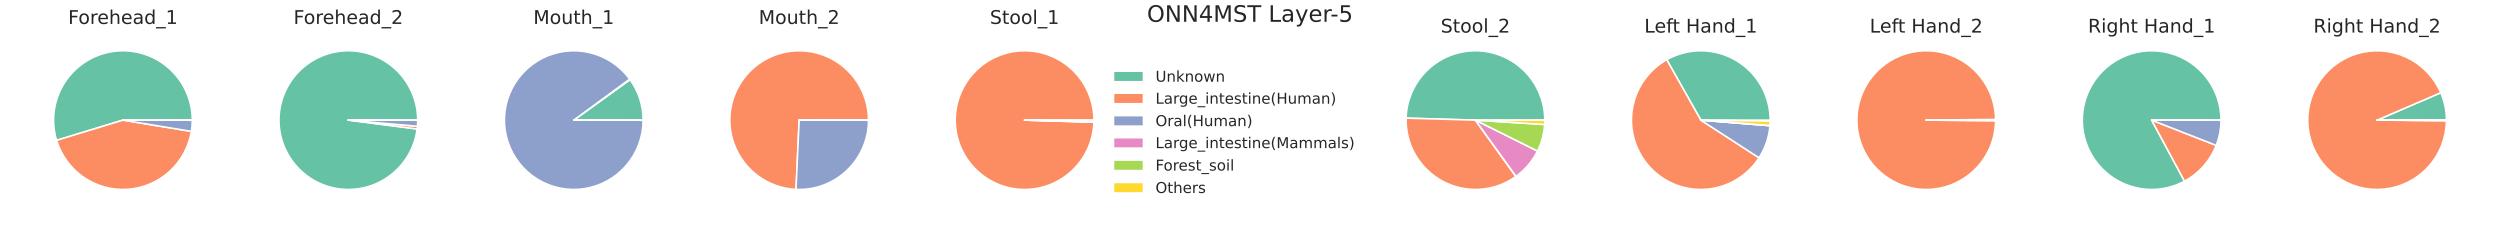 <?xml version="1.0" encoding="utf-8" standalone="no"?>
<!DOCTYPE svg PUBLIC "-//W3C//DTD SVG 1.1//EN"
  "http://www.w3.org/Graphics/SVG/1.1/DTD/svg11.dtd">
<!-- Created with matplotlib (https://matplotlib.org/) -->
<svg height="144pt" version="1.1" viewBox="0 0 1584 144" width="1584pt" xmlns="http://www.w3.org/2000/svg" xmlns:xlink="http://www.w3.org/1999/xlink">
 <defs>
  <style type="text/css">
*{stroke-linecap:butt;stroke-linejoin:round;}
  </style>
 </defs>
 <g id="figure_1">
  <g id="patch_1">
   <path d="M 0 144 
L 1584 144 
L 1584 0 
L 0 0 
z
" style="fill:#ffffff;"/>
  </g>
  <g id="axes_1">
   <g id="matplotlib.axis_1"/>
   <g id="matplotlib.axis_2"/>
   <g id="patch_2">
    <path d="M 121.837 76.108 
C 121.837 69.789 120.474 63.545 117.842 57.801 
C 115.21 52.057 111.37 46.948 106.584 42.822 
C 101.799 38.697 96.179 35.652 90.11 33.895 
C 84.041 32.138 77.664 31.711 71.415 32.642 
C 65.165 33.573 59.19 35.841 53.896 39.291 
C 48.603 42.74 44.115 47.292 40.74 52.633 
C 37.365 57.974 35.181 63.981 34.338 70.243 
C 33.495 76.505 34.012 82.875 35.854 88.919 
L 77.891 76.108 
L 121.837 76.108 
z
" style="fill:#66c2a5;stroke:#ffffff;stroke-linejoin:miter;"/>
   </g>
   <g id="patch_3">
    <path d="M 35.854 88.919 
C 38.744 98.403 44.761 106.635 52.919 112.269 
C 61.078 117.903 70.908 120.614 80.801 119.957 
C 90.694 119.301 100.079 115.315 107.422 108.653 
C 114.764 101.99 119.64 93.035 121.252 83.252 
L 77.891 76.108 
L 35.854 88.919 
z
" style="fill:#fc8d62;stroke:#ffffff;stroke-linejoin:miter;"/>
   </g>
   <g id="patch_4">
    <path d="M 121.252 83.252 
C 121.444 82.085 121.589 80.911 121.687 79.733 
C 121.785 78.555 121.834 77.373 121.837 76.191 
L 77.891 76.108 
L 121.252 83.252 
z
" style="fill:#8da0cb;stroke:#ffffff;stroke-linejoin:miter;"/>
   </g>
   <g id="patch_5">
    <path d="M 121.837 76.191 
C 121.837 76.186 121.837 76.181 121.837 76.177 
C 121.837 76.172 121.837 76.168 121.837 76.163 
L 77.891 76.108 
L 121.837 76.191 
z
" style="fill:#e78ac3;stroke:#ffffff;stroke-linejoin:miter;"/>
   </g>
   <g id="patch_6">
    <path d="M 121.837 76.163 
C 121.837 76.158 121.837 76.154 121.837 76.149 
C 121.837 76.145 121.837 76.14 121.837 76.135 
L 77.891 76.108 
L 121.837 76.163 
z
" style="fill:#a6d854;stroke:#ffffff;stroke-linejoin:miter;"/>
   </g>
   <g id="patch_7">
    <path d="M 121.837 76.135 
C 121.837 76.131 121.837 76.126 121.837 76.122 
C 121.837 76.117 121.837 76.112 121.837 76.108 
L 77.891 76.108 
L 121.837 76.135 
z
" style="fill:#ffd92f;stroke:#ffffff;stroke-linejoin:miter;"/>
   </g>
   <g id="text_1">
    <!-- Forehead_1 -->
    <defs>
     <path d="M 9.812 72.906 
L 51.703 72.906 
L 51.703 64.594 
L 19.672 64.594 
L 19.672 43.109 
L 48.578 43.109 
L 48.578 34.812 
L 19.672 34.812 
L 19.672 0 
L 9.812 0 
z
" id="DejaVuSans-70"/>
     <path d="M 30.609 48.391 
Q 23.391 48.391 19.188 42.75 
Q 14.984 37.109 14.984 27.297 
Q 14.984 17.484 19.156 11.844 
Q 23.344 6.203 30.609 6.203 
Q 37.797 6.203 41.984 11.859 
Q 46.188 17.531 46.188 27.297 
Q 46.188 37.016 41.984 42.703 
Q 37.797 48.391 30.609 48.391 
z
M 30.609 56 
Q 42.328 56 49.016 48.375 
Q 55.719 40.766 55.719 27.297 
Q 55.719 13.875 49.016 6.219 
Q 42.328 -1.422 30.609 -1.422 
Q 18.844 -1.422 12.172 6.219 
Q 5.516 13.875 5.516 27.297 
Q 5.516 40.766 12.172 48.375 
Q 18.844 56 30.609 56 
z
" id="DejaVuSans-111"/>
     <path d="M 41.109 46.297 
Q 39.594 47.172 37.812 47.578 
Q 36.031 48 33.891 48 
Q 26.266 48 22.188 43.047 
Q 18.109 38.094 18.109 28.812 
L 18.109 0 
L 9.078 0 
L 9.078 54.688 
L 18.109 54.688 
L 18.109 46.188 
Q 20.953 51.172 25.484 53.578 
Q 30.031 56 36.531 56 
Q 37.453 56 38.578 55.875 
Q 39.703 55.766 41.062 55.516 
z
" id="DejaVuSans-114"/>
     <path d="M 56.203 29.594 
L 56.203 25.203 
L 14.891 25.203 
Q 15.484 15.922 20.484 11.062 
Q 25.484 6.203 34.422 6.203 
Q 39.594 6.203 44.453 7.469 
Q 49.312 8.734 54.109 11.281 
L 54.109 2.781 
Q 49.266 0.734 44.188 -0.344 
Q 39.109 -1.422 33.891 -1.422 
Q 20.797 -1.422 13.156 6.188 
Q 5.516 13.812 5.516 26.812 
Q 5.516 40.234 12.766 48.109 
Q 20.016 56 32.328 56 
Q 43.359 56 49.781 48.891 
Q 56.203 41.797 56.203 29.594 
z
M 47.219 32.234 
Q 47.125 39.594 43.094 43.984 
Q 39.062 48.391 32.422 48.391 
Q 24.906 48.391 20.391 44.141 
Q 15.875 39.891 15.188 32.172 
z
" id="DejaVuSans-101"/>
     <path d="M 54.891 33.016 
L 54.891 0 
L 45.906 0 
L 45.906 32.719 
Q 45.906 40.484 42.875 44.328 
Q 39.844 48.188 33.797 48.188 
Q 26.516 48.188 22.312 43.547 
Q 18.109 38.922 18.109 30.906 
L 18.109 0 
L 9.078 0 
L 9.078 75.984 
L 18.109 75.984 
L 18.109 46.188 
Q 21.344 51.125 25.703 53.562 
Q 30.078 56 35.797 56 
Q 45.219 56 50.047 50.172 
Q 54.891 44.344 54.891 33.016 
z
" id="DejaVuSans-104"/>
     <path d="M 34.281 27.484 
Q 23.391 27.484 19.188 25 
Q 14.984 22.516 14.984 16.5 
Q 14.984 11.719 18.141 8.906 
Q 21.297 6.109 26.703 6.109 
Q 34.188 6.109 38.703 11.406 
Q 43.219 16.703 43.219 25.484 
L 43.219 27.484 
z
M 52.203 31.203 
L 52.203 0 
L 43.219 0 
L 43.219 8.297 
Q 40.141 3.328 35.547 0.953 
Q 30.953 -1.422 24.312 -1.422 
Q 15.922 -1.422 10.953 3.297 
Q 6 8.016 6 15.922 
Q 6 25.141 12.172 29.828 
Q 18.359 34.516 30.609 34.516 
L 43.219 34.516 
L 43.219 35.406 
Q 43.219 41.609 39.141 45 
Q 35.062 48.391 27.688 48.391 
Q 23 48.391 18.547 47.266 
Q 14.109 46.141 10.016 43.891 
L 10.016 52.203 
Q 14.938 54.109 19.578 55.047 
Q 24.219 56 28.609 56 
Q 40.484 56 46.344 49.844 
Q 52.203 43.703 52.203 31.203 
z
" id="DejaVuSans-97"/>
     <path d="M 45.406 46.391 
L 45.406 75.984 
L 54.391 75.984 
L 54.391 0 
L 45.406 0 
L 45.406 8.203 
Q 42.578 3.328 38.25 0.953 
Q 33.938 -1.422 27.875 -1.422 
Q 17.969 -1.422 11.734 6.484 
Q 5.516 14.406 5.516 27.297 
Q 5.516 40.188 11.734 48.094 
Q 17.969 56 27.875 56 
Q 33.938 56 38.25 53.625 
Q 42.578 51.266 45.406 46.391 
z
M 14.797 27.297 
Q 14.797 17.391 18.875 11.75 
Q 22.953 6.109 30.078 6.109 
Q 37.203 6.109 41.297 11.75 
Q 45.406 17.391 45.406 27.297 
Q 45.406 37.203 41.297 42.844 
Q 37.203 48.484 30.078 48.484 
Q 22.953 48.484 18.875 42.844 
Q 14.797 37.203 14.797 27.297 
z
" id="DejaVuSans-100"/>
     <path d="M 50.984 -16.609 
L 50.984 -23.578 
L -0.984 -23.578 
L -0.984 -16.609 
z
" id="DejaVuSans-95"/>
     <path d="M 12.406 8.297 
L 28.516 8.297 
L 28.516 63.922 
L 10.984 60.406 
L 10.984 69.391 
L 28.422 72.906 
L 38.281 72.906 
L 38.281 8.297 
L 54.391 8.297 
L 54.391 0 
L 12.406 0 
z
" id="DejaVuSans-49"/>
    </defs>
    <g style="fill:#262626;" transform="translate(43.165 15.175)scale(0.12 -0.12)">
     <use xlink:href="#DejaVuSans-70"/>
     <use x="53.895" xlink:href="#DejaVuSans-111"/>
     <use x="115.076" xlink:href="#DejaVuSans-114"/>
     <use x="153.939" xlink:href="#DejaVuSans-101"/>
     <use x="215.463" xlink:href="#DejaVuSans-104"/>
     <use x="278.842" xlink:href="#DejaVuSans-101"/>
     <use x="340.365" xlink:href="#DejaVuSans-97"/>
     <use x="401.645" xlink:href="#DejaVuSans-100"/>
     <use x="465.121" xlink:href="#DejaVuSans-95"/>
     <use x="515.121" xlink:href="#DejaVuSans-49"/>
    </g>
   </g>
  </g>
  <g id="axes_2">
   <g id="matplotlib.axis_3"/>
   <g id="matplotlib.axis_4"/>
   <g id="patch_8">
    <path d="M 264.659 76.108 
C 264.659 70.455 263.568 64.855 261.447 59.616 
C 259.326 54.377 256.213 49.595 252.281 45.535 
C 248.349 41.475 243.669 38.211 238.501 35.923 
C 233.332 33.635 227.77 32.365 222.12 32.184 
C 216.471 32.003 210.839 32.914 205.534 34.866 
C 200.23 36.819 195.351 39.776 191.167 43.576 
C 186.983 47.377 183.571 51.949 181.118 57.042 
C 178.666 62.134 177.219 67.653 176.857 73.294 
C 176.495 78.935 177.225 84.593 179.006 89.957 
C 180.788 95.322 183.587 100.292 187.252 104.596 
C 190.916 108.9 195.377 112.457 200.388 115.071 
C 205.4 117.685 210.869 119.308 216.495 119.851 
C 222.122 120.393 227.8 119.845 233.219 118.236 
C 238.638 116.628 243.696 113.989 248.115 110.464 
C 252.534 106.94 256.232 102.595 259.005 97.67 
C 261.779 92.745 263.576 87.33 264.298 81.724 
L 220.713 76.108 
L 264.659 76.108 
z
" style="fill:#66c2a5;stroke:#ffffff;stroke-linejoin:miter;"/>
   </g>
   <g id="patch_9">
    <path d="M 264.298 81.724 
C 264.335 81.441 264.368 81.158 264.399 80.874 
C 264.43 80.591 264.458 80.307 264.484 80.023 
L 220.713 76.108 
L 264.298 81.724 
z
" style="fill:#fc8d62;stroke:#ffffff;stroke-linejoin:miter;"/>
   </g>
   <g id="patch_10">
    <path d="M 264.484 80.023 
C 264.541 79.386 264.584 78.747 264.613 78.108 
C 264.642 77.47 264.657 76.83 264.658 76.191 
L 220.713 76.108 
L 264.484 80.023 
z
" style="fill:#8da0cb;stroke:#ffffff;stroke-linejoin:miter;"/>
   </g>
   <g id="patch_11">
    <path d="M 264.658 76.191 
C 264.659 76.186 264.659 76.181 264.659 76.177 
C 264.659 76.172 264.659 76.168 264.659 76.163 
L 220.713 76.108 
L 264.658 76.191 
z
" style="fill:#e78ac3;stroke:#ffffff;stroke-linejoin:miter;"/>
   </g>
   <g id="patch_12">
    <path d="M 264.659 76.163 
C 264.659 76.158 264.659 76.154 264.659 76.149 
C 264.659 76.145 264.659 76.14 264.659 76.135 
L 220.713 76.108 
L 264.659 76.163 
z
" style="fill:#a6d854;stroke:#ffffff;stroke-linejoin:miter;"/>
   </g>
   <g id="patch_13">
    <path d="M 264.659 76.135 
C 264.659 76.131 264.659 76.126 264.659 76.122 
C 264.659 76.117 264.659 76.112 264.659 76.108 
L 220.713 76.108 
L 264.659 76.135 
z
" style="fill:#ffd92f;stroke:#ffffff;stroke-linejoin:miter;"/>
   </g>
   <g id="text_2">
    <!-- Forehead_2 -->
    <defs>
     <path d="M 19.188 8.297 
L 53.609 8.297 
L 53.609 0 
L 7.328 0 
L 7.328 8.297 
Q 12.938 14.109 22.625 23.891 
Q 32.328 33.688 34.812 36.531 
Q 39.547 41.844 41.422 45.531 
Q 43.312 49.219 43.312 52.781 
Q 43.312 58.594 39.234 62.25 
Q 35.156 65.922 28.609 65.922 
Q 23.969 65.922 18.812 64.312 
Q 13.672 62.703 7.812 59.422 
L 7.812 69.391 
Q 13.766 71.781 18.938 73 
Q 24.125 74.219 28.422 74.219 
Q 39.75 74.219 46.484 68.547 
Q 53.219 62.891 53.219 53.422 
Q 53.219 48.922 51.531 44.891 
Q 49.859 40.875 45.406 35.406 
Q 44.188 33.984 37.641 27.219 
Q 31.109 20.453 19.188 8.297 
z
" id="DejaVuSans-50"/>
    </defs>
    <g style="fill:#262626;" transform="translate(185.987 15.175)scale(0.12 -0.12)">
     <use xlink:href="#DejaVuSans-70"/>
     <use x="53.895" xlink:href="#DejaVuSans-111"/>
     <use x="115.076" xlink:href="#DejaVuSans-114"/>
     <use x="153.939" xlink:href="#DejaVuSans-101"/>
     <use x="215.463" xlink:href="#DejaVuSans-104"/>
     <use x="278.842" xlink:href="#DejaVuSans-101"/>
     <use x="340.365" xlink:href="#DejaVuSans-97"/>
     <use x="401.645" xlink:href="#DejaVuSans-100"/>
     <use x="465.121" xlink:href="#DejaVuSans-95"/>
     <use x="515.121" xlink:href="#DejaVuSans-50"/>
    </g>
   </g>
  </g>
  <g id="axes_3">
   <g id="matplotlib.axis_5"/>
   <g id="matplotlib.axis_6"/>
   <g id="patch_14">
    <path d="M 407.48 76.108 
C 407.48 71.531 406.766 66.983 405.362 62.627 
C 403.958 58.272 401.883 54.162 399.21 50.447 
L 363.535 76.108 
L 407.48 76.108 
z
" style="fill:#66c2a5;stroke:#ffffff;stroke-linejoin:miter;"/>
   </g>
   <g id="patch_15">
    <path d="M 399.21 50.447 
C 399.17 50.391 399.13 50.335 399.089 50.279 
C 399.049 50.223 399.008 50.168 398.967 50.112 
L 363.535 76.108 
L 399.21 50.447 
z
" style="fill:#fc8d62;stroke:#ffffff;stroke-linejoin:miter;"/>
   </g>
   <g id="patch_16">
    <path d="M 398.967 50.112 
C 395.9 45.932 392.118 42.327 387.794 39.465 
C 383.471 36.603 378.676 34.528 373.63 33.337 
C 368.584 32.146 363.367 31.857 358.22 32.484 
C 353.073 33.111 348.078 34.644 343.466 37.012 
C 338.853 39.38 334.696 42.545 331.187 46.361 
C 327.677 50.178 324.871 54.585 322.897 59.38 
C 320.923 64.174 319.814 69.28 319.62 74.461 
C 319.425 79.642 320.149 84.817 321.758 89.745 
C 323.367 94.674 325.836 99.279 329.05 103.348 
C 332.263 107.416 336.172 110.884 340.594 113.591 
C 345.016 116.297 349.883 118.2 354.968 119.21 
C 360.053 120.221 365.277 120.324 370.398 119.514 
C 375.519 118.704 380.457 116.995 384.982 114.464 
C 389.507 111.934 393.549 108.623 396.921 104.684 
C 400.292 100.745 402.94 96.24 404.742 91.379 
C 406.543 86.517 407.471 81.375 407.48 76.191 
L 363.535 76.108 
L 398.967 50.112 
z
" style="fill:#8da0cb;stroke:#ffffff;stroke-linejoin:miter;"/>
   </g>
   <g id="patch_17">
    <path d="M 407.48 76.191 
C 407.48 76.186 407.48 76.181 407.48 76.177 
C 407.48 76.172 407.48 76.168 407.48 76.163 
L 363.535 76.108 
L 407.48 76.191 
z
" style="fill:#e78ac3;stroke:#ffffff;stroke-linejoin:miter;"/>
   </g>
   <g id="patch_18">
    <path d="M 407.48 76.163 
C 407.48 76.158 407.48 76.154 407.48 76.149 
C 407.48 76.145 407.48 76.14 407.48 76.135 
L 363.535 76.108 
L 407.48 76.163 
z
" style="fill:#a6d854;stroke:#ffffff;stroke-linejoin:miter;"/>
   </g>
   <g id="patch_19">
    <path d="M 407.48 76.135 
C 407.48 76.131 407.48 76.126 407.48 76.122 
C 407.48 76.117 407.48 76.112 407.48 76.108 
L 363.535 76.108 
L 407.48 76.135 
z
" style="fill:#ffd92f;stroke:#ffffff;stroke-linejoin:miter;"/>
   </g>
   <g id="text_3">
    <!-- Mouth_1 -->
    <defs>
     <path d="M 9.812 72.906 
L 24.516 72.906 
L 43.109 23.297 
L 61.812 72.906 
L 76.516 72.906 
L 76.516 0 
L 66.891 0 
L 66.891 64.016 
L 48.094 14.016 
L 38.188 14.016 
L 19.391 64.016 
L 19.391 0 
L 9.812 0 
z
" id="DejaVuSans-77"/>
     <path d="M 8.5 21.578 
L 8.5 54.688 
L 17.484 54.688 
L 17.484 21.922 
Q 17.484 14.156 20.5 10.266 
Q 23.531 6.391 29.594 6.391 
Q 36.859 6.391 41.078 11.031 
Q 45.312 15.672 45.312 23.688 
L 45.312 54.688 
L 54.297 54.688 
L 54.297 0 
L 45.312 0 
L 45.312 8.406 
Q 42.047 3.422 37.719 1 
Q 33.406 -1.422 27.688 -1.422 
Q 18.266 -1.422 13.375 4.438 
Q 8.5 10.297 8.5 21.578 
z
M 31.109 56 
z
" id="DejaVuSans-117"/>
     <path d="M 18.312 70.219 
L 18.312 54.688 
L 36.812 54.688 
L 36.812 47.703 
L 18.312 47.703 
L 18.312 18.016 
Q 18.312 11.328 20.141 9.422 
Q 21.969 7.516 27.594 7.516 
L 36.812 7.516 
L 36.812 0 
L 27.594 0 
Q 17.188 0 13.234 3.875 
Q 9.281 7.766 9.281 18.016 
L 9.281 47.703 
L 2.688 47.703 
L 2.688 54.688 
L 9.281 54.688 
L 9.281 70.219 
z
" id="DejaVuSans-116"/>
    </defs>
    <g style="fill:#262626;" transform="translate(337.912 15.175)scale(0.12 -0.12)">
     <use xlink:href="#DejaVuSans-77"/>
     <use x="86.279" xlink:href="#DejaVuSans-111"/>
     <use x="147.461" xlink:href="#DejaVuSans-117"/>
     <use x="210.84" xlink:href="#DejaVuSans-116"/>
     <use x="250.049" xlink:href="#DejaVuSans-104"/>
     <use x="313.428" xlink:href="#DejaVuSans-95"/>
     <use x="363.428" xlink:href="#DejaVuSans-49"/>
    </g>
   </g>
  </g>
  <g id="axes_4">
   <g id="matplotlib.axis_7"/>
   <g id="matplotlib.axis_8"/>
   <g id="patch_20">
    <path d="M 550.302 76.108 
C 550.302 76.103 550.302 76.098 550.302 76.094 
C 550.302 76.089 550.302 76.085 550.302 76.08 
L 506.356 76.108 
L 550.302 76.108 
z
" style="fill:#66c2a5;stroke:#ffffff;stroke-linejoin:miter;"/>
   </g>
   <g id="patch_21">
    <path d="M 550.302 76.08 
C 550.297 67.476 547.765 59.06 543.021 51.881 
C 538.278 44.702 531.529 39.072 523.616 35.693 
C 515.703 32.314 506.97 31.332 498.504 32.869 
C 490.038 34.407 482.207 38.397 475.988 44.343 
C 469.769 50.289 465.431 57.932 463.514 66.32 
C 461.598 74.709 462.187 83.478 465.207 91.534 
C 468.228 99.591 473.549 106.586 480.507 111.647 
C 487.465 116.708 495.759 119.616 504.354 120.008 
L 506.356 76.108 
L 550.302 76.08 
z
" style="fill:#fc8d62;stroke:#ffffff;stroke-linejoin:miter;"/>
   </g>
   <g id="patch_22">
    <path d="M 504.354 120.008 
C 510.281 120.278 516.201 119.346 521.757 117.267 
C 527.313 115.188 532.392 112.005 536.685 107.911 
C 540.978 103.816 544.398 98.895 546.738 93.444 
C 549.079 87.992 550.291 82.123 550.302 76.19 
L 506.356 76.108 
L 504.354 120.008 
z
" style="fill:#8da0cb;stroke:#ffffff;stroke-linejoin:miter;"/>
   </g>
   <g id="patch_23">
    <path d="M 550.302 76.19 
C 550.302 76.186 550.302 76.181 550.302 76.177 
C 550.302 76.172 550.302 76.167 550.302 76.163 
L 506.356 76.108 
L 550.302 76.19 
z
" style="fill:#e78ac3;stroke:#ffffff;stroke-linejoin:miter;"/>
   </g>
   <g id="patch_24">
    <path d="M 550.302 76.163 
C 550.302 76.158 550.302 76.154 550.302 76.149 
C 550.302 76.144 550.302 76.14 550.302 76.135 
L 506.356 76.108 
L 550.302 76.163 
z
" style="fill:#a6d854;stroke:#ffffff;stroke-linejoin:miter;"/>
   </g>
   <g id="patch_25">
    <path d="M 550.302 76.135 
C 550.302 76.131 550.302 76.126 550.302 76.121 
C 550.302 76.117 550.302 76.112 550.302 76.108 
L 506.356 76.108 
L 550.302 76.135 
z
" style="fill:#ffd92f;stroke:#ffffff;stroke-linejoin:miter;"/>
   </g>
   <g id="text_4">
    <!-- Mouth_2 -->
    <g style="fill:#262626;" transform="translate(480.734 15.175)scale(0.12 -0.12)">
     <use xlink:href="#DejaVuSans-77"/>
     <use x="86.279" xlink:href="#DejaVuSans-111"/>
     <use x="147.461" xlink:href="#DejaVuSans-117"/>
     <use x="210.84" xlink:href="#DejaVuSans-116"/>
     <use x="250.049" xlink:href="#DejaVuSans-104"/>
     <use x="313.428" xlink:href="#DejaVuSans-95"/>
     <use x="363.428" xlink:href="#DejaVuSans-50"/>
    </g>
   </g>
  </g>
  <g id="axes_5">
   <g id="matplotlib.axis_9"/>
   <g id="matplotlib.axis_10"/>
   <g id="patch_26">
    <path d="M 693.124 76.108 
C 693.124 76.103 693.124 76.098 693.124 76.094 
C 693.124 76.089 693.124 76.085 693.124 76.08 
L 649.178 76.108 
L 693.124 76.108 
z
" style="fill:#66c2a5;stroke:#ffffff;stroke-linejoin:miter;"/>
   </g>
   <g id="patch_27">
    <path d="M 693.124 76.08 
C 693.12 70.337 691.991 64.65 689.8 59.341 
C 687.609 54.033 684.398 49.205 680.35 45.131 
C 676.302 41.057 671.494 37.816 666.199 35.592 
C 660.905 33.368 655.225 32.203 649.482 32.163 
C 643.739 32.123 638.044 33.21 632.719 35.361 
C 627.394 37.512 622.542 40.686 618.437 44.703 
C 614.333 48.721 611.056 53.504 608.792 58.782 
C 606.528 64.059 605.32 69.73 605.237 75.473 
C 605.154 81.215 606.197 86.919 608.308 92.26 
C 610.419 97.601 613.557 102.477 617.543 106.611 
C 621.529 110.745 626.287 114.058 631.548 116.362 
C 636.809 118.666 642.47 119.917 648.212 120.043 
C 653.954 120.169 659.665 119.169 665.022 117.098 
C 670.378 115.028 675.278 111.927 679.442 107.972 
C 683.606 104.017 686.955 99.284 689.299 94.041 
C 691.642 88.798 692.935 83.146 693.105 77.405 
L 649.178 76.108 
L 693.124 76.08 
z
" style="fill:#fc8d62;stroke:#ffffff;stroke-linejoin:miter;"/>
   </g>
   <g id="patch_28">
    <path d="M 693.105 77.405 
C 693.105 77.401 693.105 77.396 693.105 77.391 
C 693.105 77.387 693.106 77.382 693.106 77.378 
L 649.178 76.108 
L 693.105 77.405 
z
" style="fill:#8da0cb;stroke:#ffffff;stroke-linejoin:miter;"/>
   </g>
   <g id="patch_29">
    <path d="M 693.106 77.378 
C 693.11 77.217 693.114 77.056 693.117 76.894 
C 693.12 76.733 693.122 76.572 693.123 76.411 
L 649.178 76.108 
L 693.106 77.378 
z
" style="fill:#e78ac3;stroke:#ffffff;stroke-linejoin:miter;"/>
   </g>
   <g id="patch_30">
    <path d="M 693.123 76.411 
C 693.123 76.407 693.123 76.402 693.123 76.398 
C 693.123 76.393 693.123 76.388 693.123 76.384 
L 649.178 76.108 
L 693.123 76.411 
z
" style="fill:#a6d854;stroke:#ffffff;stroke-linejoin:miter;"/>
   </g>
   <g id="patch_31">
    <path d="M 693.123 76.384 
C 693.123 76.379 693.123 76.375 693.123 76.37 
C 693.123 76.365 693.123 76.361 693.123 76.356 
L 649.178 76.108 
L 693.123 76.384 
z
" style="fill:#ffd92f;stroke:#ffffff;stroke-linejoin:miter;"/>
   </g>
   <g id="text_5">
    <!-- Stool_1 -->
    <defs>
     <path d="M 53.516 70.516 
L 53.516 60.891 
Q 47.906 63.578 42.922 64.891 
Q 37.938 66.219 33.297 66.219 
Q 25.25 66.219 20.875 63.094 
Q 16.5 59.969 16.5 54.203 
Q 16.5 49.359 19.406 46.891 
Q 22.312 44.438 30.422 42.922 
L 36.375 41.703 
Q 47.406 39.594 52.656 34.297 
Q 57.906 29 57.906 20.125 
Q 57.906 9.516 50.797 4.047 
Q 43.703 -1.422 29.984 -1.422 
Q 24.812 -1.422 18.969 -0.25 
Q 13.141 0.922 6.891 3.219 
L 6.891 13.375 
Q 12.891 10.016 18.656 8.297 
Q 24.422 6.594 29.984 6.594 
Q 38.422 6.594 43.016 9.906 
Q 47.609 13.234 47.609 19.391 
Q 47.609 24.75 44.312 27.781 
Q 41.016 30.812 33.5 32.328 
L 27.484 33.5 
Q 16.453 35.688 11.516 40.375 
Q 6.594 45.062 6.594 53.422 
Q 6.594 63.094 13.406 68.656 
Q 20.219 74.219 32.172 74.219 
Q 37.312 74.219 42.625 73.281 
Q 47.953 72.359 53.516 70.516 
z
" id="DejaVuSans-83"/>
     <path d="M 9.422 75.984 
L 18.406 75.984 
L 18.406 0 
L 9.422 0 
z
" id="DejaVuSans-108"/>
    </defs>
    <g style="fill:#262626;" transform="translate(627.19 15.175)scale(0.12 -0.12)">
     <use xlink:href="#DejaVuSans-83"/>
     <use x="63.477" xlink:href="#DejaVuSans-116"/>
     <use x="102.686" xlink:href="#DejaVuSans-111"/>
     <use x="163.867" xlink:href="#DejaVuSans-111"/>
     <use x="225.049" xlink:href="#DejaVuSans-108"/>
     <use x="252.832" xlink:href="#DejaVuSans-95"/>
     <use x="302.832" xlink:href="#DejaVuSans-49"/>
    </g>
   </g>
  </g>
  <g id="axes_6">
   <g id="patch_32">
    <path d="M 727.069 131.04 
L 856.931 131.04 
L 856.931 21.175 
L 727.069 21.175 
z
" style="fill:#ffffff;"/>
   </g>
   <g id="matplotlib.axis_11"/>
   <g id="matplotlib.axis_12"/>
   <g id="patch_33">
    <path d="M 727.069 131.04 
L 727.069 21.175 
" style="fill:none;stroke:#ffffff;stroke-linecap:square;stroke-linejoin:miter;stroke-width:1.25;"/>
   </g>
   <g id="patch_34">
    <path d="M 856.931 131.04 
L 856.931 21.175 
" style="fill:none;stroke:#ffffff;stroke-linecap:square;stroke-linejoin:miter;stroke-width:1.25;"/>
   </g>
   <g id="patch_35">
    <path d="M 727.069 131.04 
L 856.931 131.04 
" style="fill:none;stroke:#ffffff;stroke-linecap:square;stroke-linejoin:miter;stroke-width:1.25;"/>
   </g>
   <g id="patch_36">
    <path d="M 727.069 21.175 
L 856.931 21.175 
" style="fill:none;stroke:#ffffff;stroke-linecap:square;stroke-linejoin:miter;stroke-width:1.25;"/>
   </g>
  </g>
  <g id="axes_7">
   <g id="matplotlib.axis_13"/>
   <g id="matplotlib.axis_14"/>
   <g id="patch_37">
    <path d="M 978.768 76.108 
C 978.768 64.565 974.22 53.475 966.117 45.256 
C 958.014 37.036 946.99 32.331 935.449 32.166 
C 923.908 32.002 912.754 36.39 904.419 44.375 
C 896.085 52.361 891.223 63.316 890.894 74.854 
L 934.822 76.108 
L 978.768 76.108 
z
" style="fill:#66c2a5;stroke:#ffffff;stroke-linejoin:miter;"/>
   </g>
   <g id="patch_38">
    <path d="M 890.894 74.854 
C 890.66 83.042 892.72 91.134 896.841 98.214 
C 900.961 105.293 906.98 111.082 914.215 114.923 
C 921.45 118.764 929.617 120.506 937.789 119.953 
C 945.962 119.4 953.819 116.573 960.47 111.792 
L 934.822 76.108 
L 890.894 74.854 
z
" style="fill:#fc8d62;stroke:#ffffff;stroke-linejoin:miter;"/>
   </g>
   <g id="patch_39">
    <path d="M 960.47 111.792 
C 960.485 111.781 960.5 111.771 960.515 111.76 
C 960.53 111.749 960.545 111.739 960.56 111.728 
L 934.822 76.108 
L 960.47 111.792 
z
" style="fill:#8da0cb;stroke:#ffffff;stroke-linejoin:miter;"/>
   </g>
   <g id="patch_40">
    <path d="M 960.56 111.728 
C 963.43 109.654 966.039 107.241 968.33 104.54 
C 970.621 101.84 972.578 98.873 974.157 95.704 
L 934.822 76.108 
L 960.56 111.728 
z
" style="fill:#e78ac3;stroke:#ffffff;stroke-linejoin:miter;"/>
   </g>
   <g id="patch_41">
    <path d="M 974.157 95.704 
C 975.46 93.087 976.5 90.346 977.259 87.523 
C 978.019 84.699 978.494 81.807 978.68 78.889 
L 934.822 76.108 
L 974.157 95.704 
z
" style="fill:#a6d854;stroke:#ffffff;stroke-linejoin:miter;"/>
   </g>
   <g id="patch_42">
    <path d="M 978.68 78.889 
C 978.709 78.426 978.731 77.963 978.746 77.499 
C 978.76 77.036 978.768 76.572 978.768 76.108 
L 934.822 76.108 
L 978.68 78.889 
z
" style="fill:#ffd92f;stroke:#ffffff;stroke-linejoin:miter;"/>
   </g>
   <g id="text_6">
    <!-- Stool_2 -->
    <g style="fill:#262626;" transform="translate(912.834 20.669)scale(0.12 -0.12)">
     <use xlink:href="#DejaVuSans-83"/>
     <use x="63.477" xlink:href="#DejaVuSans-116"/>
     <use x="102.686" xlink:href="#DejaVuSans-111"/>
     <use x="163.867" xlink:href="#DejaVuSans-111"/>
     <use x="225.049" xlink:href="#DejaVuSans-108"/>
     <use x="252.832" xlink:href="#DejaVuSans-95"/>
     <use x="302.832" xlink:href="#DejaVuSans-50"/>
    </g>
   </g>
  </g>
  <g id="axes_8">
   <g id="matplotlib.axis_15"/>
   <g id="matplotlib.axis_16"/>
   <g id="patch_43">
    <path d="M 1121.589 76.108 
C 1121.589 68.43 1119.577 60.885 1115.755 54.226 
C 1111.932 47.568 1106.43 42.027 1099.8 38.156 
C 1093.169 34.285 1085.639 32.218 1077.961 32.163 
C 1070.284 32.108 1062.724 34.065 1056.038 37.84 
L 1077.644 76.108 
L 1121.589 76.108 
z
" style="fill:#66c2a5;stroke:#ffffff;stroke-linejoin:miter;"/>
   </g>
   <g id="patch_44">
    <path d="M 1056.038 37.84 
C 1050.235 41.116 1045.252 45.67 1041.468 51.156 
C 1037.685 56.642 1035.198 62.917 1034.196 69.506 
C 1033.195 76.095 1033.706 82.826 1035.69 89.188 
C 1037.673 95.55 1041.078 101.379 1045.646 106.231 
C 1050.214 111.083 1055.827 114.834 1062.058 117.197 
C 1068.289 119.561 1074.977 120.476 1081.614 119.874 
C 1088.251 119.272 1094.665 117.168 1100.369 113.721 
C 1106.073 110.275 1110.919 105.576 1114.54 99.981 
L 1077.644 76.108 
L 1056.038 37.84 
z
" style="fill:#fc8d62;stroke:#ffffff;stroke-linejoin:miter;"/>
   </g>
   <g id="patch_45">
    <path d="M 1114.54 99.981 
C 1116.507 96.94 1118.091 93.667 1119.256 90.238 
C 1120.42 86.809 1121.156 83.248 1121.447 79.638 
L 1077.644 76.108 
L 1114.54 99.981 
z
" style="fill:#8da0cb;stroke:#ffffff;stroke-linejoin:miter;"/>
   </g>
   <g id="patch_46">
    <path d="M 1121.447 79.638 
C 1121.448 79.634 1121.448 79.629 1121.449 79.624 
C 1121.449 79.62 1121.449 79.615 1121.45 79.611 
L 1077.644 76.108 
L 1121.447 79.638 
z
" style="fill:#e78ac3;stroke:#ffffff;stroke-linejoin:miter;"/>
   </g>
   <g id="patch_47">
    <path d="M 1121.45 79.611 
C 1121.451 79.592 1121.453 79.574 1121.454 79.556 
C 1121.455 79.537 1121.457 79.519 1121.458 79.501 
L 1077.644 76.108 
L 1121.45 79.611 
z
" style="fill:#a6d854;stroke:#ffffff;stroke-linejoin:miter;"/>
   </g>
   <g id="patch_48">
    <path d="M 1121.458 79.501 
C 1121.494 79.037 1121.523 78.573 1121.544 78.109 
C 1121.565 77.645 1121.579 77.18 1121.585 76.715 
L 1077.644 76.108 
L 1121.458 79.501 
z
" style="fill:#ffd92f;stroke:#ffffff;stroke-linejoin:miter;"/>
   </g>
   <g id="text_7">
    <!-- Left Hand_1 -->
    <defs>
     <path d="M 9.812 72.906 
L 19.672 72.906 
L 19.672 8.297 
L 55.172 8.297 
L 55.172 0 
L 9.812 0 
z
" id="DejaVuSans-76"/>
     <path d="M 37.109 75.984 
L 37.109 68.5 
L 28.516 68.5 
Q 23.688 68.5 21.797 66.547 
Q 19.922 64.594 19.922 59.516 
L 19.922 54.688 
L 34.719 54.688 
L 34.719 47.703 
L 19.922 47.703 
L 19.922 0 
L 10.891 0 
L 10.891 47.703 
L 2.297 47.703 
L 2.297 54.688 
L 10.891 54.688 
L 10.891 58.5 
Q 10.891 67.625 15.141 71.797 
Q 19.391 75.984 28.609 75.984 
z
" id="DejaVuSans-102"/>
     <path id="DejaVuSans-32"/>
     <path d="M 9.812 72.906 
L 19.672 72.906 
L 19.672 43.016 
L 55.516 43.016 
L 55.516 72.906 
L 65.375 72.906 
L 65.375 0 
L 55.516 0 
L 55.516 34.719 
L 19.672 34.719 
L 19.672 0 
L 9.812 0 
z
" id="DejaVuSans-72"/>
     <path d="M 54.891 33.016 
L 54.891 0 
L 45.906 0 
L 45.906 32.719 
Q 45.906 40.484 42.875 44.328 
Q 39.844 48.188 33.797 48.188 
Q 26.516 48.188 22.312 43.547 
Q 18.109 38.922 18.109 30.906 
L 18.109 0 
L 9.078 0 
L 9.078 54.688 
L 18.109 54.688 
L 18.109 46.188 
Q 21.344 51.125 25.703 53.562 
Q 30.078 56 35.797 56 
Q 45.219 56 50.047 50.172 
Q 54.891 44.344 54.891 33.016 
z
" id="DejaVuSans-110"/>
    </defs>
    <g style="fill:#262626;" transform="translate(1041.829 20.669)scale(0.12 -0.12)">
     <use xlink:href="#DejaVuSans-76"/>
     <use x="53.963" xlink:href="#DejaVuSans-101"/>
     <use x="115.486" xlink:href="#DejaVuSans-102"/>
     <use x="148.941" xlink:href="#DejaVuSans-116"/>
     <use x="188.15" xlink:href="#DejaVuSans-32"/>
     <use x="219.938" xlink:href="#DejaVuSans-72"/>
     <use x="295.133" xlink:href="#DejaVuSans-97"/>
     <use x="356.412" xlink:href="#DejaVuSans-110"/>
     <use x="419.791" xlink:href="#DejaVuSans-100"/>
     <use x="483.268" xlink:href="#DejaVuSans-95"/>
     <use x="533.268" xlink:href="#DejaVuSans-49"/>
    </g>
   </g>
  </g>
  <g id="axes_9">
   <g id="matplotlib.axis_17"/>
   <g id="matplotlib.axis_18"/>
   <g id="patch_49">
    <path d="M 1264.411 76.108 
C 1264.411 76.034 1264.411 75.961 1264.411 75.887 
C 1264.41 75.813 1264.41 75.74 1264.409 75.666 
L 1220.465 76.108 
L 1264.411 76.108 
z
" style="fill:#66c2a5;stroke:#ffffff;stroke-linejoin:miter;"/>
   </g>
   <g id="patch_50">
    <path d="M 1264.409 75.666 
C 1264.351 69.912 1263.164 64.226 1260.915 58.929 
C 1258.665 53.633 1255.398 48.83 1251.297 44.793 
C 1247.197 40.756 1242.344 37.563 1237.013 35.396 
C 1231.683 33.23 1225.978 32.131 1220.224 32.163 
C 1214.47 32.194 1208.778 33.356 1203.471 35.581 
C 1198.165 37.806 1193.347 41.052 1189.291 45.133 
C 1185.236 49.215 1182.021 54.054 1179.83 59.375 
C 1177.639 64.695 1176.514 70.395 1176.52 76.149 
C 1176.525 81.903 1177.661 87.601 1179.861 92.917 
C 1182.062 98.234 1185.286 103.066 1189.35 107.141 
C 1193.413 111.215 1198.237 114.452 1203.548 116.667 
C 1208.858 118.882 1214.553 120.032 1220.307 120.053 
C 1226.061 120.074 1231.763 118.964 1237.09 116.788 
C 1242.416 114.611 1247.264 111.409 1251.356 107.365 
C 1255.449 103.32 1258.708 98.51 1260.947 93.21 
C 1263.186 87.909 1264.363 82.22 1264.41 76.466 
L 1220.465 76.108 
L 1264.409 75.666 
z
" style="fill:#fc8d62;stroke:#ffffff;stroke-linejoin:miter;"/>
   </g>
   <g id="patch_51">
    <path d="M 1264.41 76.466 
C 1264.41 76.43 1264.41 76.393 1264.411 76.356 
C 1264.411 76.319 1264.411 76.283 1264.411 76.246 
L 1220.465 76.108 
L 1264.41 76.466 
z
" style="fill:#8da0cb;stroke:#ffffff;stroke-linejoin:miter;"/>
   </g>
   <g id="patch_52">
    <path d="M 1264.411 76.246 
C 1264.411 76.232 1264.411 76.218 1264.411 76.204 
C 1264.411 76.191 1264.411 76.177 1264.411 76.163 
L 1220.465 76.108 
L 1264.411 76.246 
z
" style="fill:#e78ac3;stroke:#ffffff;stroke-linejoin:miter;"/>
   </g>
   <g id="patch_53">
    <path d="M 1264.411 76.163 
C 1264.411 76.158 1264.411 76.154 1264.411 76.149 
C 1264.411 76.145 1264.411 76.14 1264.411 76.135 
L 1220.465 76.108 
L 1264.411 76.163 
z
" style="fill:#a6d854;stroke:#ffffff;stroke-linejoin:miter;"/>
   </g>
   <g id="patch_54">
    <path d="M 1264.411 76.135 
C 1264.411 76.131 1264.411 76.126 1264.411 76.122 
C 1264.411 76.117 1264.411 76.112 1264.411 76.108 
L 1220.465 76.108 
L 1264.411 76.135 
z
" style="fill:#ffd92f;stroke:#ffffff;stroke-linejoin:miter;"/>
   </g>
   <g id="text_8">
    <!-- Left Hand_2 -->
    <g style="fill:#262626;" transform="translate(1184.651 20.669)scale(0.12 -0.12)">
     <use xlink:href="#DejaVuSans-76"/>
     <use x="53.963" xlink:href="#DejaVuSans-101"/>
     <use x="115.486" xlink:href="#DejaVuSans-102"/>
     <use x="148.941" xlink:href="#DejaVuSans-116"/>
     <use x="188.15" xlink:href="#DejaVuSans-32"/>
     <use x="219.938" xlink:href="#DejaVuSans-72"/>
     <use x="295.133" xlink:href="#DejaVuSans-97"/>
     <use x="356.412" xlink:href="#DejaVuSans-110"/>
     <use x="419.791" xlink:href="#DejaVuSans-100"/>
     <use x="483.268" xlink:href="#DejaVuSans-95"/>
     <use x="533.268" xlink:href="#DejaVuSans-50"/>
    </g>
   </g>
  </g>
  <g id="axes_10">
   <g id="matplotlib.axis_19"/>
   <g id="matplotlib.axis_20"/>
   <g id="patch_55">
    <path d="M 1407.233 76.108 
C 1407.233 71.331 1406.454 66.585 1404.927 62.059 
C 1403.4 57.533 1401.145 53.286 1398.251 49.485 
C 1395.357 45.684 1391.863 42.381 1387.906 39.705 
C 1383.948 37.029 1379.581 35.016 1374.976 33.745 
C 1370.371 32.474 1365.59 31.963 1360.821 32.231 
C 1356.051 32.499 1351.357 33.543 1346.923 35.322 
C 1342.49 37.101 1338.376 39.591 1334.744 42.693 
C 1331.112 45.796 1328.01 49.471 1325.56 53.572 
C 1323.11 57.673 1321.345 62.146 1320.335 66.815 
C 1319.325 71.484 1319.083 76.287 1319.618 81.033 
C 1320.154 85.78 1321.46 90.408 1323.485 94.735 
C 1325.509 99.062 1328.226 103.029 1331.528 106.482 
C 1334.83 109.934 1338.672 112.825 1342.904 115.041 
C 1347.137 117.256 1351.702 118.767 1356.42 119.514 
C 1361.138 120.26 1365.947 120.232 1370.656 119.431 
C 1375.366 118.63 1379.913 117.067 1384.119 114.802 
L 1363.287 76.108 
L 1407.233 76.108 
z
" style="fill:#66c2a5;stroke:#ffffff;stroke-linejoin:miter;"/>
   </g>
   <g id="patch_56">
    <path d="M 1384.119 114.802 
C 1388.671 112.352 1392.754 109.118 1396.182 105.248 
C 1399.61 101.379 1402.328 96.936 1404.211 92.122 
L 1363.287 76.108 
L 1384.119 114.802 
z
" style="fill:#fc8d62;stroke:#ffffff;stroke-linejoin:miter;"/>
   </g>
   <g id="patch_57">
    <path d="M 1404.211 92.122 
C 1405.203 89.589 1405.956 86.969 1406.463 84.297 
C 1406.97 81.624 1407.228 78.911 1407.233 76.19 
L 1363.287 76.108 
L 1404.211 92.122 
z
" style="fill:#8da0cb;stroke:#ffffff;stroke-linejoin:miter;"/>
   </g>
   <g id="patch_58">
    <path d="M 1407.233 76.19 
C 1407.233 76.186 1407.233 76.181 1407.233 76.177 
C 1407.233 76.172 1407.233 76.168 1407.233 76.163 
L 1363.287 76.108 
L 1407.233 76.19 
z
" style="fill:#e78ac3;stroke:#ffffff;stroke-linejoin:miter;"/>
   </g>
   <g id="patch_59">
    <path d="M 1407.233 76.163 
C 1407.233 76.158 1407.233 76.154 1407.233 76.149 
C 1407.233 76.145 1407.233 76.14 1407.233 76.135 
L 1363.287 76.108 
L 1407.233 76.163 
z
" style="fill:#a6d854;stroke:#ffffff;stroke-linejoin:miter;"/>
   </g>
   <g id="patch_60">
    <path d="M 1407.233 76.135 
C 1407.233 76.131 1407.233 76.126 1407.233 76.122 
C 1407.233 76.117 1407.233 76.112 1407.233 76.108 
L 1363.287 76.108 
L 1407.233 76.135 
z
" style="fill:#ffd92f;stroke:#ffffff;stroke-linejoin:miter;"/>
   </g>
   <g id="text_9">
    <!-- Right Hand_1 -->
    <defs>
     <path d="M 44.391 34.188 
Q 47.562 33.109 50.562 29.594 
Q 53.562 26.078 56.594 19.922 
L 66.609 0 
L 56 0 
L 46.688 18.703 
Q 43.062 26.031 39.672 28.422 
Q 36.281 30.812 30.422 30.812 
L 19.672 30.812 
L 19.672 0 
L 9.812 0 
L 9.812 72.906 
L 32.078 72.906 
Q 44.578 72.906 50.734 67.672 
Q 56.891 62.453 56.891 51.906 
Q 56.891 45.016 53.688 40.469 
Q 50.484 35.938 44.391 34.188 
z
M 19.672 64.797 
L 19.672 38.922 
L 32.078 38.922 
Q 39.203 38.922 42.844 42.219 
Q 46.484 45.516 46.484 51.906 
Q 46.484 58.297 42.844 61.547 
Q 39.203 64.797 32.078 64.797 
z
" id="DejaVuSans-82"/>
     <path d="M 9.422 54.688 
L 18.406 54.688 
L 18.406 0 
L 9.422 0 
z
M 9.422 75.984 
L 18.406 75.984 
L 18.406 64.594 
L 9.422 64.594 
z
" id="DejaVuSans-105"/>
     <path d="M 45.406 27.984 
Q 45.406 37.75 41.375 43.109 
Q 37.359 48.484 30.078 48.484 
Q 22.859 48.484 18.828 43.109 
Q 14.797 37.75 14.797 27.984 
Q 14.797 18.266 18.828 12.891 
Q 22.859 7.516 30.078 7.516 
Q 37.359 7.516 41.375 12.891 
Q 45.406 18.266 45.406 27.984 
z
M 54.391 6.781 
Q 54.391 -7.172 48.188 -13.984 
Q 42 -20.797 29.203 -20.797 
Q 24.469 -20.797 20.266 -20.094 
Q 16.062 -19.391 12.109 -17.922 
L 12.109 -9.188 
Q 16.062 -11.328 19.922 -12.344 
Q 23.781 -13.375 27.781 -13.375 
Q 36.625 -13.375 41.016 -8.766 
Q 45.406 -4.156 45.406 5.172 
L 45.406 9.625 
Q 42.625 4.781 38.281 2.391 
Q 33.938 0 27.875 0 
Q 17.828 0 11.672 7.656 
Q 5.516 15.328 5.516 27.984 
Q 5.516 40.672 11.672 48.328 
Q 17.828 56 27.875 56 
Q 33.938 56 38.281 53.609 
Q 42.625 51.219 45.406 46.391 
L 45.406 54.688 
L 54.391 54.688 
z
" id="DejaVuSans-103"/>
    </defs>
    <g style="fill:#262626;" transform="translate(1322.963 20.669)scale(0.12 -0.12)">
     <use xlink:href="#DejaVuSans-82"/>
     <use x="69.482" xlink:href="#DejaVuSans-105"/>
     <use x="97.266" xlink:href="#DejaVuSans-103"/>
     <use x="160.742" xlink:href="#DejaVuSans-104"/>
     <use x="224.121" xlink:href="#DejaVuSans-116"/>
     <use x="263.33" xlink:href="#DejaVuSans-32"/>
     <use x="295.117" xlink:href="#DejaVuSans-72"/>
     <use x="370.312" xlink:href="#DejaVuSans-97"/>
     <use x="431.592" xlink:href="#DejaVuSans-110"/>
     <use x="494.971" xlink:href="#DejaVuSans-100"/>
     <use x="558.447" xlink:href="#DejaVuSans-95"/>
     <use x="608.447" xlink:href="#DejaVuSans-49"/>
    </g>
   </g>
  </g>
  <g id="axes_11">
   <g id="matplotlib.axis_21"/>
   <g id="matplotlib.axis_22"/>
   <g id="patch_61">
    <path d="M 1550.055 76.108 
C 1550.055 73.129 1549.752 70.158 1549.151 67.241 
C 1548.55 64.324 1547.654 61.475 1546.477 58.739 
L 1506.109 76.108 
L 1550.055 76.108 
z
" style="fill:#66c2a5;stroke:#ffffff;stroke-linejoin:miter;"/>
   </g>
   <g id="patch_62">
    <path d="M 1546.477 58.739 
C 1544.347 53.789 1541.324 49.272 1537.56 45.415 
C 1533.797 41.558 1529.355 38.426 1524.458 36.176 
C 1519.561 33.926 1514.292 32.595 1508.914 32.251 
C 1503.535 31.908 1498.139 32.556 1492.996 34.164 
C 1487.852 35.772 1483.048 38.313 1478.823 41.659 
C 1474.599 45.005 1471.026 49.1 1468.282 53.739 
C 1465.539 58.377 1463.673 63.481 1462.776 68.796 
C 1461.879 74.11 1461.968 79.544 1463.037 84.826 
C 1464.106 90.108 1466.137 95.148 1469.03 99.696 
C 1471.923 104.243 1475.627 108.219 1479.958 111.426 
C 1484.29 114.633 1489.174 117.016 1494.367 118.456 
C 1499.561 119.896 1504.975 120.368 1510.339 119.85 
C 1515.703 119.331 1520.926 117.83 1525.747 115.421 
C 1530.569 113.013 1534.906 109.738 1538.542 105.761 
C 1542.179 101.784 1545.053 97.171 1547.021 92.154 
C 1548.988 87.137 1550.017 81.8 1550.054 76.411 
L 1506.109 76.108 
L 1546.477 58.739 
z
" style="fill:#fc8d62;stroke:#ffffff;stroke-linejoin:miter;"/>
   </g>
   <g id="patch_63">
    <path d="M 1550.054 76.411 
C 1550.054 76.393 1550.054 76.374 1550.054 76.356 
C 1550.054 76.338 1550.054 76.319 1550.055 76.301 
L 1506.109 76.108 
L 1550.054 76.411 
z
" style="fill:#8da0cb;stroke:#ffffff;stroke-linejoin:miter;"/>
   </g>
   <g id="patch_64">
    <path d="M 1550.055 76.301 
C 1550.055 76.296 1550.055 76.292 1550.055 76.287 
C 1550.055 76.282 1550.055 76.278 1550.055 76.273 
L 1506.109 76.108 
L 1550.055 76.301 
z
" style="fill:#e78ac3;stroke:#ffffff;stroke-linejoin:miter;"/>
   </g>
   <g id="patch_65">
    <path d="M 1550.055 76.273 
C 1550.055 76.25 1550.055 76.227 1550.055 76.204 
C 1550.055 76.181 1550.055 76.158 1550.055 76.135 
L 1506.109 76.108 
L 1550.055 76.273 
z
" style="fill:#a6d854;stroke:#ffffff;stroke-linejoin:miter;"/>
   </g>
   <g id="patch_66">
    <path d="M 1550.055 76.135 
C 1550.055 76.131 1550.055 76.126 1550.055 76.122 
C 1550.055 76.117 1550.055 76.112 1550.055 76.108 
L 1506.109 76.108 
L 1550.055 76.135 
z
" style="fill:#ffd92f;stroke:#ffffff;stroke-linejoin:miter;"/>
   </g>
   <g id="text_10">
    <!-- Right Hand_2 -->
    <g style="fill:#262626;" transform="translate(1465.784 20.669)scale(0.12 -0.12)">
     <use xlink:href="#DejaVuSans-82"/>
     <use x="69.482" xlink:href="#DejaVuSans-105"/>
     <use x="97.266" xlink:href="#DejaVuSans-103"/>
     <use x="160.742" xlink:href="#DejaVuSans-104"/>
     <use x="224.121" xlink:href="#DejaVuSans-116"/>
     <use x="263.33" xlink:href="#DejaVuSans-32"/>
     <use x="295.117" xlink:href="#DejaVuSans-72"/>
     <use x="370.312" xlink:href="#DejaVuSans-97"/>
     <use x="431.592" xlink:href="#DejaVuSans-110"/>
     <use x="494.971" xlink:href="#DejaVuSans-100"/>
     <use x="558.447" xlink:href="#DejaVuSans-95"/>
     <use x="608.447" xlink:href="#DejaVuSans-50"/>
    </g>
   </g>
  </g>
  <g id="text_11">
   <!-- ONN4MST Layer-5 -->
   <defs>
    <path d="M 39.406 66.219 
Q 28.656 66.219 22.328 58.203 
Q 16.016 50.203 16.016 36.375 
Q 16.016 22.609 22.328 14.594 
Q 28.656 6.594 39.406 6.594 
Q 50.141 6.594 56.422 14.594 
Q 62.703 22.609 62.703 36.375 
Q 62.703 50.203 56.422 58.203 
Q 50.141 66.219 39.406 66.219 
z
M 39.406 74.219 
Q 54.734 74.219 63.906 63.938 
Q 73.094 53.656 73.094 36.375 
Q 73.094 19.141 63.906 8.859 
Q 54.734 -1.422 39.406 -1.422 
Q 24.031 -1.422 14.812 8.828 
Q 5.609 19.094 5.609 36.375 
Q 5.609 53.656 14.812 63.938 
Q 24.031 74.219 39.406 74.219 
z
" id="DejaVuSans-79"/>
    <path d="M 9.812 72.906 
L 23.094 72.906 
L 55.422 11.922 
L 55.422 72.906 
L 64.984 72.906 
L 64.984 0 
L 51.703 0 
L 19.391 60.984 
L 19.391 0 
L 9.812 0 
z
" id="DejaVuSans-78"/>
    <path d="M 37.797 64.312 
L 12.891 25.391 
L 37.797 25.391 
z
M 35.203 72.906 
L 47.609 72.906 
L 47.609 25.391 
L 58.016 25.391 
L 58.016 17.188 
L 47.609 17.188 
L 47.609 0 
L 37.797 0 
L 37.797 17.188 
L 4.891 17.188 
L 4.891 26.703 
z
" id="DejaVuSans-52"/>
    <path d="M -0.297 72.906 
L 61.375 72.906 
L 61.375 64.594 
L 35.5 64.594 
L 35.5 0 
L 25.594 0 
L 25.594 64.594 
L -0.297 64.594 
z
" id="DejaVuSans-84"/>
    <path d="M 32.172 -5.078 
Q 28.375 -14.844 24.75 -17.812 
Q 21.141 -20.797 15.094 -20.797 
L 7.906 -20.797 
L 7.906 -13.281 
L 13.188 -13.281 
Q 16.891 -13.281 18.938 -11.516 
Q 21 -9.766 23.484 -3.219 
L 25.094 0.875 
L 2.984 54.688 
L 12.5 54.688 
L 29.594 11.922 
L 46.688 54.688 
L 56.203 54.688 
z
" id="DejaVuSans-121"/>
    <path d="M 4.891 31.391 
L 31.203 31.391 
L 31.203 23.391 
L 4.891 23.391 
z
" id="DejaVuSans-45"/>
    <path d="M 10.797 72.906 
L 49.516 72.906 
L 49.516 64.594 
L 19.828 64.594 
L 19.828 46.734 
Q 21.969 47.469 24.109 47.828 
Q 26.266 48.188 28.422 48.188 
Q 40.625 48.188 47.75 41.5 
Q 54.891 34.812 54.891 23.391 
Q 54.891 11.625 47.562 5.094 
Q 40.234 -1.422 26.906 -1.422 
Q 22.312 -1.422 17.547 -0.641 
Q 12.797 0.141 7.719 1.703 
L 7.719 11.625 
Q 12.109 9.234 16.797 8.062 
Q 21.484 6.891 26.703 6.891 
Q 35.156 6.891 40.078 11.328 
Q 45.016 15.766 45.016 23.391 
Q 45.016 31 40.078 35.438 
Q 35.156 39.891 26.703 39.891 
Q 22.75 39.891 18.812 39.016 
Q 14.891 38.141 10.797 36.281 
z
" id="DejaVuSans-53"/>
   </defs>
   <g style="fill:#262626;" transform="translate(726.714 13.822)scale(0.144 -0.144)">
    <use xlink:href="#DejaVuSans-79"/>
    <use x="78.711" xlink:href="#DejaVuSans-78"/>
    <use x="153.516" xlink:href="#DejaVuSans-78"/>
    <use x="228.32" xlink:href="#DejaVuSans-52"/>
    <use x="291.943" xlink:href="#DejaVuSans-77"/>
    <use x="378.223" xlink:href="#DejaVuSans-83"/>
    <use x="441.699" xlink:href="#DejaVuSans-84"/>
    <use x="502.783" xlink:href="#DejaVuSans-32"/>
    <use x="534.57" xlink:href="#DejaVuSans-76"/>
    <use x="590.283" xlink:href="#DejaVuSans-97"/>
    <use x="651.562" xlink:href="#DejaVuSans-121"/>
    <use x="710.742" xlink:href="#DejaVuSans-101"/>
    <use x="772.266" xlink:href="#DejaVuSans-114"/>
    <use x="807.004" xlink:href="#DejaVuSans-45"/>
    <use x="843.088" xlink:href="#DejaVuSans-53"/>
   </g>
  </g>
  <g id="legend_1">
   <g id="patch_67">
    <path d="M 703.61 128.058 
L 860.247 128.058 
Q 862.147 128.058 862.147 126.158 
L 862.147 42.65 
Q 862.147 40.75 860.247 40.75 
L 703.61 40.75 
Q 701.71 40.75 701.71 42.65 
L 701.71 126.158 
Q 701.71 128.058 703.61 128.058 
z
" style="fill:#ffffff;opacity:0.8;stroke:#ffffff;stroke-linejoin:miter;"/>
   </g>
   <g id="patch_68">
    <path d="M 705.51 51.769 
L 724.51 51.769 
L 724.51 45.119 
L 705.51 45.119 
z
" style="fill:#66c2a5;stroke:#ffffff;stroke-linejoin:miter;"/>
   </g>
   <g id="text_12">
    <!-- Unknown -->
    <defs>
     <path d="M 8.688 72.906 
L 18.609 72.906 
L 18.609 28.609 
Q 18.609 16.891 22.844 11.734 
Q 27.094 6.594 36.625 6.594 
Q 46.094 6.594 50.344 11.734 
Q 54.594 16.891 54.594 28.609 
L 54.594 72.906 
L 64.5 72.906 
L 64.5 27.391 
Q 64.5 13.141 57.438 5.859 
Q 50.391 -1.422 36.625 -1.422 
Q 22.797 -1.422 15.734 5.859 
Q 8.688 13.141 8.688 27.391 
z
" id="DejaVuSans-85"/>
     <path d="M 9.078 75.984 
L 18.109 75.984 
L 18.109 31.109 
L 44.922 54.688 
L 56.391 54.688 
L 27.391 29.109 
L 57.625 0 
L 45.906 0 
L 18.109 26.703 
L 18.109 0 
L 9.078 0 
z
" id="DejaVuSans-107"/>
     <path d="M 4.203 54.688 
L 13.188 54.688 
L 24.422 12.016 
L 35.594 54.688 
L 46.188 54.688 
L 57.422 12.016 
L 68.609 54.688 
L 77.594 54.688 
L 63.281 0 
L 52.688 0 
L 40.922 44.828 
L 29.109 0 
L 18.5 0 
z
" id="DejaVuSans-119"/>
    </defs>
    <g style="fill:#262626;" transform="translate(732.11 51.769)scale(0.095 -0.095)">
     <use xlink:href="#DejaVuSans-85"/>
     <use x="73.193" xlink:href="#DejaVuSans-110"/>
     <use x="136.572" xlink:href="#DejaVuSans-107"/>
     <use x="194.482" xlink:href="#DejaVuSans-110"/>
     <use x="257.861" xlink:href="#DejaVuSans-111"/>
     <use x="319.043" xlink:href="#DejaVuSans-119"/>
     <use x="400.83" xlink:href="#DejaVuSans-110"/>
    </g>
   </g>
   <g id="patch_69">
    <path d="M 705.51 65.713 
L 724.51 65.713 
L 724.51 59.063 
L 705.51 59.063 
z
" style="fill:#fc8d62;stroke:#ffffff;stroke-linejoin:miter;"/>
   </g>
   <g id="text_13">
    <!-- Large_intestine(Human) -->
    <defs>
     <path d="M 44.281 53.078 
L 44.281 44.578 
Q 40.484 46.531 36.375 47.5 
Q 32.281 48.484 27.875 48.484 
Q 21.188 48.484 17.844 46.438 
Q 14.5 44.391 14.5 40.281 
Q 14.5 37.156 16.891 35.375 
Q 19.281 33.594 26.516 31.984 
L 29.594 31.297 
Q 39.156 29.25 43.188 25.516 
Q 47.219 21.781 47.219 15.094 
Q 47.219 7.469 41.188 3.016 
Q 35.156 -1.422 24.609 -1.422 
Q 20.219 -1.422 15.453 -0.562 
Q 10.688 0.297 5.422 2 
L 5.422 11.281 
Q 10.406 8.688 15.234 7.391 
Q 20.062 6.109 24.812 6.109 
Q 31.156 6.109 34.562 8.281 
Q 37.984 10.453 37.984 14.406 
Q 37.984 18.062 35.516 20.016 
Q 33.062 21.969 24.703 23.781 
L 21.578 24.516 
Q 13.234 26.266 9.516 29.906 
Q 5.812 33.547 5.812 39.891 
Q 5.812 47.609 11.281 51.797 
Q 16.75 56 26.812 56 
Q 31.781 56 36.172 55.266 
Q 40.578 54.547 44.281 53.078 
z
" id="DejaVuSans-115"/>
     <path d="M 31 75.875 
Q 24.469 64.656 21.281 53.656 
Q 18.109 42.672 18.109 31.391 
Q 18.109 20.125 21.312 9.062 
Q 24.516 -2 31 -13.188 
L 23.188 -13.188 
Q 15.875 -1.703 12.234 9.375 
Q 8.594 20.453 8.594 31.391 
Q 8.594 42.281 12.203 53.312 
Q 15.828 64.359 23.188 75.875 
z
" id="DejaVuSans-40"/>
     <path d="M 52 44.188 
Q 55.375 50.25 60.062 53.125 
Q 64.75 56 71.094 56 
Q 79.641 56 84.281 50.016 
Q 88.922 44.047 88.922 33.016 
L 88.922 0 
L 79.891 0 
L 79.891 32.719 
Q 79.891 40.578 77.094 44.375 
Q 74.312 48.188 68.609 48.188 
Q 61.625 48.188 57.562 43.547 
Q 53.516 38.922 53.516 30.906 
L 53.516 0 
L 44.484 0 
L 44.484 32.719 
Q 44.484 40.625 41.703 44.406 
Q 38.922 48.188 33.109 48.188 
Q 26.219 48.188 22.156 43.531 
Q 18.109 38.875 18.109 30.906 
L 18.109 0 
L 9.078 0 
L 9.078 54.688 
L 18.109 54.688 
L 18.109 46.188 
Q 21.188 51.219 25.484 53.609 
Q 29.781 56 35.688 56 
Q 41.656 56 45.828 52.969 
Q 50 49.953 52 44.188 
z
" id="DejaVuSans-109"/>
     <path d="M 8.016 75.875 
L 15.828 75.875 
Q 23.141 64.359 26.781 53.312 
Q 30.422 42.281 30.422 31.391 
Q 30.422 20.453 26.781 9.375 
Q 23.141 -1.703 15.828 -13.188 
L 8.016 -13.188 
Q 14.5 -2 17.703 9.062 
Q 20.906 20.125 20.906 31.391 
Q 20.906 42.672 17.703 53.656 
Q 14.5 64.656 8.016 75.875 
z
" id="DejaVuSans-41"/>
    </defs>
    <g style="fill:#262626;" transform="translate(732.11 65.713)scale(0.095 -0.095)">
     <use xlink:href="#DejaVuSans-76"/>
     <use x="55.713" xlink:href="#DejaVuSans-97"/>
     <use x="116.992" xlink:href="#DejaVuSans-114"/>
     <use x="156.355" xlink:href="#DejaVuSans-103"/>
     <use x="219.832" xlink:href="#DejaVuSans-101"/>
     <use x="281.355" xlink:href="#DejaVuSans-95"/>
     <use x="331.355" xlink:href="#DejaVuSans-105"/>
     <use x="359.139" xlink:href="#DejaVuSans-110"/>
     <use x="422.518" xlink:href="#DejaVuSans-116"/>
     <use x="461.727" xlink:href="#DejaVuSans-101"/>
     <use x="523.25" xlink:href="#DejaVuSans-115"/>
     <use x="575.35" xlink:href="#DejaVuSans-116"/>
     <use x="614.559" xlink:href="#DejaVuSans-105"/>
     <use x="642.342" xlink:href="#DejaVuSans-110"/>
     <use x="705.721" xlink:href="#DejaVuSans-101"/>
     <use x="767.244" xlink:href="#DejaVuSans-40"/>
     <use x="806.258" xlink:href="#DejaVuSans-72"/>
     <use x="881.453" xlink:href="#DejaVuSans-117"/>
     <use x="944.832" xlink:href="#DejaVuSans-109"/>
     <use x="1042.244" xlink:href="#DejaVuSans-97"/>
     <use x="1103.523" xlink:href="#DejaVuSans-110"/>
     <use x="1166.902" xlink:href="#DejaVuSans-41"/>
    </g>
   </g>
   <g id="patch_70">
    <path d="M 705.51 79.921 
L 724.51 79.921 
L 724.51 73.271 
L 705.51 73.271 
z
" style="fill:#8da0cb;stroke:#ffffff;stroke-linejoin:miter;"/>
   </g>
   <g id="text_14">
    <!-- Oral(Human) -->
    <g style="fill:#262626;" transform="translate(732.11 79.921)scale(0.095 -0.095)">
     <use xlink:href="#DejaVuSans-79"/>
     <use x="78.711" xlink:href="#DejaVuSans-114"/>
     <use x="119.824" xlink:href="#DejaVuSans-97"/>
     <use x="181.104" xlink:href="#DejaVuSans-108"/>
     <use x="208.887" xlink:href="#DejaVuSans-40"/>
     <use x="247.9" xlink:href="#DejaVuSans-72"/>
     <use x="323.096" xlink:href="#DejaVuSans-117"/>
     <use x="386.475" xlink:href="#DejaVuSans-109"/>
     <use x="483.887" xlink:href="#DejaVuSans-97"/>
     <use x="545.166" xlink:href="#DejaVuSans-110"/>
     <use x="608.545" xlink:href="#DejaVuSans-41"/>
    </g>
   </g>
   <g id="patch_71">
    <path d="M 705.51 93.865 
L 724.51 93.865 
L 724.51 87.215 
L 705.51 87.215 
z
" style="fill:#e78ac3;stroke:#ffffff;stroke-linejoin:miter;"/>
   </g>
   <g id="text_15">
    <!-- Large_intestine(Mammals) -->
    <g style="fill:#262626;" transform="translate(732.11 93.865)scale(0.095 -0.095)">
     <use xlink:href="#DejaVuSans-76"/>
     <use x="55.713" xlink:href="#DejaVuSans-97"/>
     <use x="116.992" xlink:href="#DejaVuSans-114"/>
     <use x="156.355" xlink:href="#DejaVuSans-103"/>
     <use x="219.832" xlink:href="#DejaVuSans-101"/>
     <use x="281.355" xlink:href="#DejaVuSans-95"/>
     <use x="331.355" xlink:href="#DejaVuSans-105"/>
     <use x="359.139" xlink:href="#DejaVuSans-110"/>
     <use x="422.518" xlink:href="#DejaVuSans-116"/>
     <use x="461.727" xlink:href="#DejaVuSans-101"/>
     <use x="523.25" xlink:href="#DejaVuSans-115"/>
     <use x="575.35" xlink:href="#DejaVuSans-116"/>
     <use x="614.559" xlink:href="#DejaVuSans-105"/>
     <use x="642.342" xlink:href="#DejaVuSans-110"/>
     <use x="705.721" xlink:href="#DejaVuSans-101"/>
     <use x="767.244" xlink:href="#DejaVuSans-40"/>
     <use x="806.258" xlink:href="#DejaVuSans-77"/>
     <use x="892.537" xlink:href="#DejaVuSans-97"/>
     <use x="953.816" xlink:href="#DejaVuSans-109"/>
     <use x="1051.229" xlink:href="#DejaVuSans-109"/>
     <use x="1148.641" xlink:href="#DejaVuSans-97"/>
     <use x="1209.92" xlink:href="#DejaVuSans-108"/>
     <use x="1237.703" xlink:href="#DejaVuSans-115"/>
     <use x="1289.803" xlink:href="#DejaVuSans-41"/>
    </g>
   </g>
   <g id="patch_72">
    <path d="M 705.51 108.074 
L 724.51 108.074 
L 724.51 101.424 
L 705.51 101.424 
z
" style="fill:#a6d854;stroke:#ffffff;stroke-linejoin:miter;"/>
   </g>
   <g id="text_16">
    <!-- Forest_soil -->
    <g style="fill:#262626;" transform="translate(732.11 108.074)scale(0.095 -0.095)">
     <use xlink:href="#DejaVuSans-70"/>
     <use x="53.895" xlink:href="#DejaVuSans-111"/>
     <use x="115.076" xlink:href="#DejaVuSans-114"/>
     <use x="153.939" xlink:href="#DejaVuSans-101"/>
     <use x="215.463" xlink:href="#DejaVuSans-115"/>
     <use x="267.562" xlink:href="#DejaVuSans-116"/>
     <use x="306.771" xlink:href="#DejaVuSans-95"/>
     <use x="356.771" xlink:href="#DejaVuSans-115"/>
     <use x="408.871" xlink:href="#DejaVuSans-111"/>
     <use x="470.053" xlink:href="#DejaVuSans-105"/>
     <use x="497.836" xlink:href="#DejaVuSans-108"/>
    </g>
   </g>
   <g id="patch_73">
    <path d="M 705.51 122.282 
L 724.51 122.282 
L 724.51 115.632 
L 705.51 115.632 
z
" style="fill:#ffd92f;stroke:#ffffff;stroke-linejoin:miter;"/>
   </g>
   <g id="text_17">
    <!-- Others -->
    <g style="fill:#262626;" transform="translate(732.11 122.282)scale(0.095 -0.095)">
     <use xlink:href="#DejaVuSans-79"/>
     <use x="78.711" xlink:href="#DejaVuSans-116"/>
     <use x="117.92" xlink:href="#DejaVuSans-104"/>
     <use x="181.299" xlink:href="#DejaVuSans-101"/>
     <use x="242.822" xlink:href="#DejaVuSans-114"/>
     <use x="283.936" xlink:href="#DejaVuSans-115"/>
    </g>
   </g>
  </g>
 </g>
</svg>
